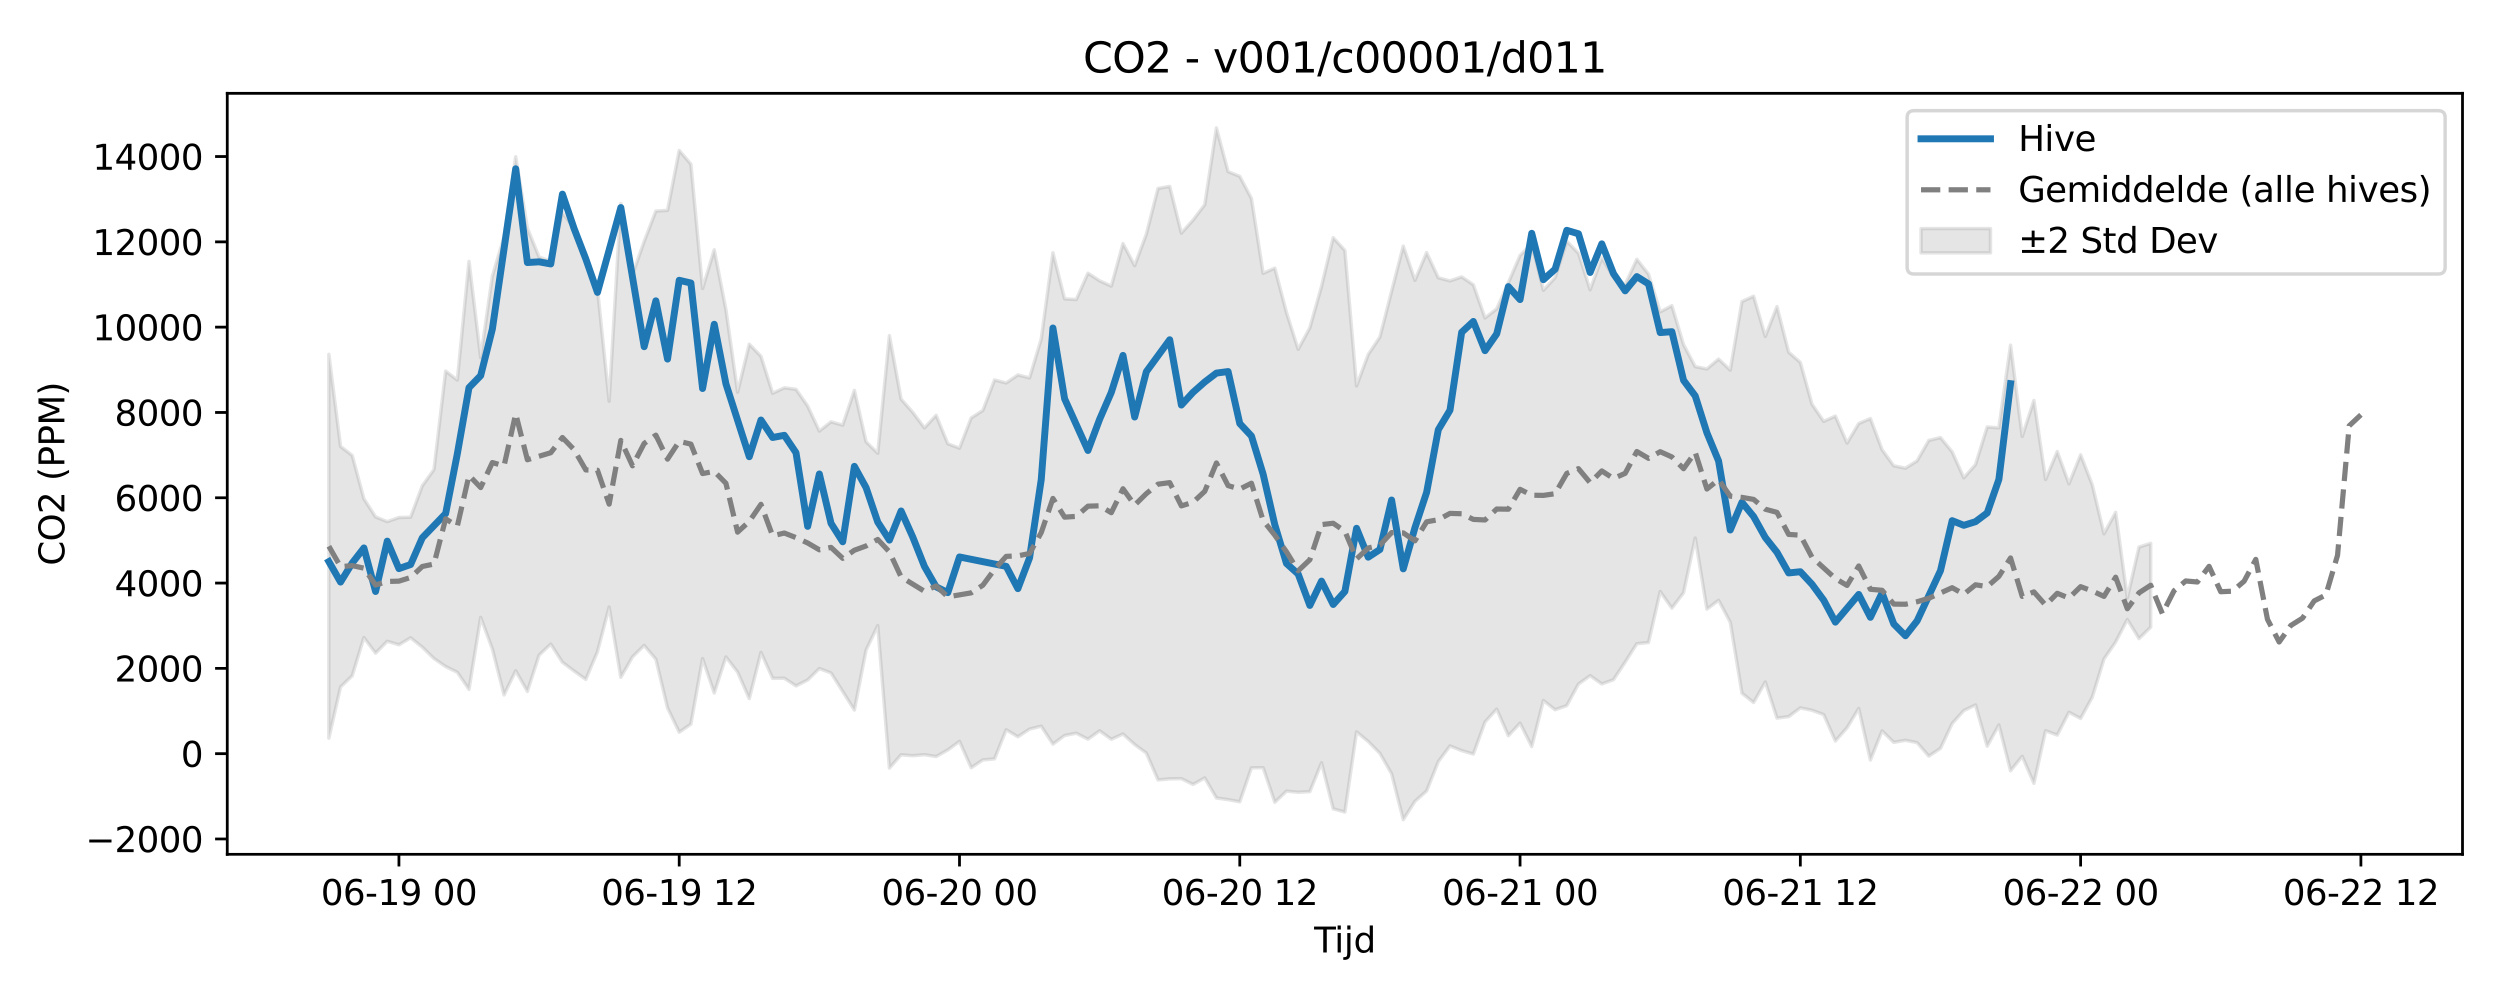 <?xml version="1.0" encoding="utf-8" standalone="no"?>
<!DOCTYPE svg PUBLIC "-//W3C//DTD SVG 1.1//EN"
  "http://www.w3.org/Graphics/SVG/1.1/DTD/svg11.dtd">
<svg xmlns:xlink="http://www.w3.org/1999/xlink" width="720pt" height="288pt" viewBox="0 0 720 288" xmlns="http://www.w3.org/2000/svg" version="1.1">
 <defs>
  <style type="text/css">*{stroke-linejoin: round; stroke-linecap: butt}</style>
 </defs>
 <g id="figure_1">
  <g id="patch_1">
   <path d="M 0 288 
L 720 288 
L 720 0 
L 0 0 
z
" style="fill: #ffffff"/>
  </g>
  <g id="axes_1">
   <g id="patch_2">
    <path d="M 65.45 246.04 
L 709.2 246.04 
L 709.2 26.88 
L 65.45 26.88 
z
" style="fill: #ffffff"/>
   </g>
   <g id="FillBetweenPolyCollection_1">
    <defs>
     <path id="m419a450f2b" d="M 94.711 -185.954 
L 94.711 -75.402 
L 98.075 -90.155 
L 101.438 -93.381 
L 104.801 -104.387 
L 108.165 -99.89 
L 111.528 -103.31 
L 114.892 -102.298 
L 118.255 -104.318 
L 121.618 -101.623 
L 124.982 -98.342 
L 128.345 -96.035 
L 131.708 -94.381 
L 135.072 -89.458 
L 138.435 -110.188 
L 141.799 -101.108 
L 145.162 -87.864 
L 148.525 -94.813 
L 151.889 -88.869 
L 155.252 -99.318 
L 158.615 -102.492 
L 161.979 -97.271 
L 165.342 -94.742 
L 168.706 -92.34 
L 172.069 -100.299 
L 175.432 -113.178 
L 178.796 -92.922 
L 182.159 -98.81 
L 185.522 -102.114 
L 188.886 -98.137 
L 192.249 -84.128 
L 195.613 -77.122 
L 198.976 -79.456 
L 202.339 -98.321 
L 205.703 -88.418 
L 209.066 -98.792 
L 212.429 -94.44 
L 215.793 -86.793 
L 219.156 -100.106 
L 222.52 -92.635 
L 225.883 -92.657 
L 229.246 -90.46 
L 232.61 -92.166 
L 235.973 -95.458 
L 239.336 -94.191 
L 242.7 -88.85 
L 246.063 -83.503 
L 249.427 -100.763 
L 252.79 -107.823 
L 256.153 -66.782 
L 259.517 -70.622 
L 262.88 -70.351 
L 266.243 -70.643 
L 269.607 -70.117 
L 272.97 -72.016 
L 276.334 -74.484 
L 279.697 -66.891 
L 283.06 -69.137 
L 286.424 -69.45 
L 289.787 -77.823 
L 293.15 -75.809 
L 296.514 -78.02 
L 299.877 -78.856 
L 303.241 -73.688 
L 306.604 -76.175 
L 309.967 -76.836 
L 313.331 -75.119 
L 316.694 -77.522 
L 320.057 -75.087 
L 323.421 -76.603 
L 326.784 -73.572 
L 330.148 -71.111 
L 333.511 -63.382 
L 336.874 -63.69 
L 340.238 -63.744 
L 343.601 -62.084 
L 346.964 -63.965 
L 350.328 -58.174 
L 353.691 -57.707 
L 357.055 -57.09 
L 360.418 -66.855 
L 363.781 -66.901 
L 367.145 -56.942 
L 370.508 -60.144 
L 373.871 -59.825 
L 377.235 -60.005 
L 380.598 -68.312 
L 383.962 -55.058 
L 387.325 -54.126 
L 390.688 -77.22 
L 394.052 -74.443 
L 397.415 -71.03 
L 400.779 -65.153 
L 404.142 -51.922 
L 407.505 -57.22 
L 410.869 -60.192 
L 414.232 -68.655 
L 417.595 -73.173 
L 420.959 -71.825 
L 424.322 -70.826 
L 427.686 -80.067 
L 431.049 -83.761 
L 434.412 -76.112 
L 437.776 -79.724 
L 441.139 -72.987 
L 444.502 -86.25 
L 447.866 -83.594 
L 451.229 -84.787 
L 454.593 -90.99 
L 457.956 -93.404 
L 461.319 -91.02 
L 464.683 -92.238 
L 468.046 -97.298 
L 471.409 -102.609 
L 474.773 -102.945 
L 478.136 -117.646 
L 481.5 -112.841 
L 484.863 -117.279 
L 488.226 -133.053 
L 491.59 -112.572 
L 494.953 -115.117 
L 498.316 -108.794 
L 501.68 -88.351 
L 505.043 -85.671 
L 508.407 -91.588 
L 511.77 -81.189 
L 515.133 -81.606 
L 518.497 -84.126 
L 521.86 -83.436 
L 525.223 -82.194 
L 528.587 -74.589 
L 531.95 -78.401 
L 535.314 -83.966 
L 538.677 -69.107 
L 542.04 -77.502 
L 545.404 -74.2 
L 548.767 -74.786 
L 552.13 -74.116 
L 555.494 -70.233 
L 558.857 -72.473 
L 562.221 -79.619 
L 565.584 -83.36 
L 568.947 -84.978 
L 572.311 -73.095 
L 575.674 -79.214 
L 579.037 -66.014 
L 582.401 -70.172 
L 585.764 -62.395 
L 589.128 -77.54 
L 592.491 -76.304 
L 595.854 -82.87 
L 599.218 -81.077 
L 602.581 -87.228 
L 605.944 -98.205 
L 609.308 -103.086 
L 612.671 -109.578 
L 616.035 -104.081 
L 619.398 -107.369 
L 619.398 -131.527 
L 619.398 -131.527 
L 616.035 -130.437 
L 612.671 -115.782 
L 609.308 -140.444 
L 605.944 -134.272 
L 602.581 -148.361 
L 599.218 -157.008 
L 595.854 -148.655 
L 592.491 -157.959 
L 589.128 -149.901 
L 585.764 -172.676 
L 582.401 -162.304 
L 579.037 -188.6 
L 575.674 -164.779 
L 572.311 -165.024 
L 568.947 -154.187 
L 565.584 -150.384 
L 562.221 -157.87 
L 558.857 -161.98 
L 555.494 -161.155 
L 552.13 -155.276 
L 548.767 -153.169 
L 545.404 -153.847 
L 542.04 -158.49 
L 538.677 -167.467 
L 535.314 -166.027 
L 531.95 -160.388 
L 528.587 -168.172 
L 525.223 -166.643 
L 521.86 -171.575 
L 518.497 -183.622 
L 515.133 -186.571 
L 511.77 -199.691 
L 508.407 -191.104 
L 505.043 -202.681 
L 501.68 -201.156 
L 498.316 -181.404 
L 494.953 -184.588 
L 491.59 -181.747 
L 488.226 -182.4 
L 484.863 -188.748 
L 481.5 -199.96 
L 478.136 -198.182 
L 474.773 -209.049 
L 471.409 -213.32 
L 468.046 -206.061 
L 464.683 -208.147 
L 461.319 -213.725 
L 457.956 -204.552 
L 454.593 -215.067 
L 451.229 -218.525 
L 447.866 -208.037 
L 444.502 -204.403 
L 441.139 -217.774 
L 437.776 -214.427 
L 434.412 -206.594 
L 431.049 -199.043 
L 427.686 -196.431 
L 424.322 -205.993 
L 420.959 -208.259 
L 417.595 -207.111 
L 414.232 -208 
L 410.869 -215.246 
L 407.505 -207.271 
L 404.142 -217.131 
L 400.779 -204.091 
L 397.415 -190.948 
L 394.052 -185.904 
L 390.688 -176.853 
L 387.325 -215.869 
L 383.962 -219.55 
L 380.598 -205.518 
L 377.235 -193.594 
L 373.871 -187.394 
L 370.508 -197.992 
L 367.145 -210.779 
L 363.781 -209.283 
L 360.418 -230.812 
L 357.055 -237.208 
L 353.691 -238.574 
L 350.328 -251.158 
L 346.964 -229.032 
L 343.601 -224.623 
L 340.238 -220.861 
L 336.874 -234.317 
L 333.511 -233.734 
L 330.148 -220.563 
L 326.784 -211.488 
L 323.421 -217.871 
L 320.057 -205.603 
L 316.694 -207.131 
L 313.331 -209.327 
L 309.967 -201.73 
L 306.604 -201.941 
L 303.241 -215.213 
L 299.877 -190.36 
L 296.514 -179.17 
L 293.15 -180.019 
L 289.787 -177.707 
L 286.424 -178.568 
L 283.06 -169.781 
L 279.697 -167.624 
L 276.334 -158.917 
L 272.97 -160.196 
L 269.607 -168.396 
L 266.243 -164.771 
L 262.88 -169.237 
L 259.517 -173.055 
L 256.153 -191.33 
L 252.79 -157.454 
L 249.427 -160.769 
L 246.063 -175.57 
L 242.7 -165.557 
L 239.336 -166.512 
L 235.973 -163.847 
L 232.61 -171.07 
L 229.246 -175.883 
L 225.883 -176.315 
L 222.52 -174.734 
L 219.156 -185.392 
L 215.793 -188.879 
L 212.429 -175.056 
L 209.066 -198.828 
L 205.703 -216.058 
L 202.339 -204.907 
L 198.976 -240.73 
L 195.613 -244.666 
L 192.249 -227.414 
L 188.886 -227.214 
L 185.522 -218.474 
L 182.159 -208.888 
L 178.796 -229.395 
L 175.432 -172.447 
L 172.069 -204.82 
L 168.706 -212.987 
L 165.342 -222.248 
L 161.979 -226.72 
L 158.615 -212.741 
L 155.252 -213.986 
L 151.889 -222.311 
L 148.525 -242.85 
L 145.162 -219.754 
L 141.799 -208.466 
L 138.435 -184.981 
L 135.072 -212.728 
L 131.708 -178.537 
L 128.345 -181.132 
L 124.982 -152.774 
L 121.618 -148.083 
L 118.255 -139.049 
L 114.892 -138.96 
L 111.528 -137.768 
L 108.165 -139.125 
L 104.801 -144.354 
L 101.438 -156.83 
L 98.075 -159.434 
L 94.711 -185.954 
z
" style="stroke: #808080; stroke-opacity: 0.2"/>
    </defs>
    <g clip-path="url(#p189e12d8a6)">
     <use xlink:href="#m419a450f2b" x="0" y="288" style="fill: #808080; fill-opacity: 0.2; stroke: #808080; stroke-opacity: 0.2"/>
    </g>
   </g>
   <g id="matplotlib.axis_1">
    <g id="xtick_1">
     <g id="line2d_1">
      <defs>
       <path id="m733e62270b" d="M 0 0 
L 0 3.5 
" style="stroke: #000000; stroke-width: 0.8"/>
      </defs>
      <g>
       <use xlink:href="#m733e62270b" x="114.892" y="246.04" style="stroke: #000000; stroke-width: 0.8"/>
      </g>
     </g>
     <g id="text_1">
      <!-- 06-19 00 -->
      <g transform="translate(92.411 260.638) scale(0.1 -0.1)">
       <defs>
        <path id="DejaVuSans-30" d="M 2034 4250 
Q 1547 4250 1301 3770 
Q 1056 3291 1056 2328 
Q 1056 1369 1301 889 
Q 1547 409 2034 409 
Q 2525 409 2770 889 
Q 3016 1369 3016 2328 
Q 3016 3291 2770 3770 
Q 2525 4250 2034 4250 
z
M 2034 4750 
Q 2819 4750 3233 4129 
Q 3647 3509 3647 2328 
Q 3647 1150 3233 529 
Q 2819 -91 2034 -91 
Q 1250 -91 836 529 
Q 422 1150 422 2328 
Q 422 3509 836 4129 
Q 1250 4750 2034 4750 
z
" transform="scale(0.016)"/>
        <path id="DejaVuSans-36" d="M 2113 2584 
Q 1688 2584 1439 2293 
Q 1191 2003 1191 1497 
Q 1191 994 1439 701 
Q 1688 409 2113 409 
Q 2538 409 2786 701 
Q 3034 994 3034 1497 
Q 3034 2003 2786 2293 
Q 2538 2584 2113 2584 
z
M 3366 4563 
L 3366 3988 
Q 3128 4100 2886 4159 
Q 2644 4219 2406 4219 
Q 1781 4219 1451 3797 
Q 1122 3375 1075 2522 
Q 1259 2794 1537 2939 
Q 1816 3084 2150 3084 
Q 2853 3084 3261 2657 
Q 3669 2231 3669 1497 
Q 3669 778 3244 343 
Q 2819 -91 2113 -91 
Q 1303 -91 875 529 
Q 447 1150 447 2328 
Q 447 3434 972 4092 
Q 1497 4750 2381 4750 
Q 2619 4750 2861 4703 
Q 3103 4656 3366 4563 
z
" transform="scale(0.016)"/>
        <path id="DejaVuSans-2d" d="M 313 2009 
L 1997 2009 
L 1997 1497 
L 313 1497 
L 313 2009 
z
" transform="scale(0.016)"/>
        <path id="DejaVuSans-31" d="M 794 531 
L 1825 531 
L 1825 4091 
L 703 3866 
L 703 4441 
L 1819 4666 
L 2450 4666 
L 2450 531 
L 3481 531 
L 3481 0 
L 794 0 
L 794 531 
z
" transform="scale(0.016)"/>
        <path id="DejaVuSans-39" d="M 703 97 
L 703 672 
Q 941 559 1184 500 
Q 1428 441 1663 441 
Q 2288 441 2617 861 
Q 2947 1281 2994 2138 
Q 2813 1869 2534 1725 
Q 2256 1581 1919 1581 
Q 1219 1581 811 2004 
Q 403 2428 403 3163 
Q 403 3881 828 4315 
Q 1253 4750 1959 4750 
Q 2769 4750 3195 4129 
Q 3622 3509 3622 2328 
Q 3622 1225 3098 567 
Q 2575 -91 1691 -91 
Q 1453 -91 1209 -44 
Q 966 3 703 97 
z
M 1959 2075 
Q 2384 2075 2632 2365 
Q 2881 2656 2881 3163 
Q 2881 3666 2632 3958 
Q 2384 4250 1959 4250 
Q 1534 4250 1286 3958 
Q 1038 3666 1038 3163 
Q 1038 2656 1286 2365 
Q 1534 2075 1959 2075 
z
" transform="scale(0.016)"/>
        <path id="DejaVuSans-20" transform="scale(0.016)"/>
       </defs>
       <use xlink:href="#DejaVuSans-30"/>
       <use xlink:href="#DejaVuSans-36" transform="translate(63.623 0)"/>
       <use xlink:href="#DejaVuSans-2d" transform="translate(127.246 0)"/>
       <use xlink:href="#DejaVuSans-31" transform="translate(163.33 0)"/>
       <use xlink:href="#DejaVuSans-39" transform="translate(226.953 0)"/>
       <use xlink:href="#DejaVuSans-20" transform="translate(290.576 0)"/>
       <use xlink:href="#DejaVuSans-30" transform="translate(322.363 0)"/>
       <use xlink:href="#DejaVuSans-30" transform="translate(385.986 0)"/>
      </g>
     </g>
    </g>
    <g id="xtick_2">
     <g id="line2d_2">
      <g>
       <use xlink:href="#m733e62270b" x="195.613" y="246.04" style="stroke: #000000; stroke-width: 0.8"/>
      </g>
     </g>
     <g id="text_2">
      <!-- 06-19 12 -->
      <g transform="translate(173.132 260.638) scale(0.1 -0.1)">
       <defs>
        <path id="DejaVuSans-32" d="M 1228 531 
L 3431 531 
L 3431 0 
L 469 0 
L 469 531 
Q 828 903 1448 1529 
Q 2069 2156 2228 2338 
Q 2531 2678 2651 2914 
Q 2772 3150 2772 3378 
Q 2772 3750 2511 3984 
Q 2250 4219 1831 4219 
Q 1534 4219 1204 4116 
Q 875 4013 500 3803 
L 500 4441 
Q 881 4594 1212 4672 
Q 1544 4750 1819 4750 
Q 2544 4750 2975 4387 
Q 3406 4025 3406 3419 
Q 3406 3131 3298 2873 
Q 3191 2616 2906 2266 
Q 2828 2175 2409 1742 
Q 1991 1309 1228 531 
z
" transform="scale(0.016)"/>
       </defs>
       <use xlink:href="#DejaVuSans-30"/>
       <use xlink:href="#DejaVuSans-36" transform="translate(63.623 0)"/>
       <use xlink:href="#DejaVuSans-2d" transform="translate(127.246 0)"/>
       <use xlink:href="#DejaVuSans-31" transform="translate(163.33 0)"/>
       <use xlink:href="#DejaVuSans-39" transform="translate(226.953 0)"/>
       <use xlink:href="#DejaVuSans-20" transform="translate(290.576 0)"/>
       <use xlink:href="#DejaVuSans-31" transform="translate(322.363 0)"/>
       <use xlink:href="#DejaVuSans-32" transform="translate(385.986 0)"/>
      </g>
     </g>
    </g>
    <g id="xtick_3">
     <g id="line2d_3">
      <g>
       <use xlink:href="#m733e62270b" x="276.334" y="246.04" style="stroke: #000000; stroke-width: 0.8"/>
      </g>
     </g>
     <g id="text_3">
      <!-- 06-20 00 -->
      <g transform="translate(253.853 260.638) scale(0.1 -0.1)">
       <use xlink:href="#DejaVuSans-30"/>
       <use xlink:href="#DejaVuSans-36" transform="translate(63.623 0)"/>
       <use xlink:href="#DejaVuSans-2d" transform="translate(127.246 0)"/>
       <use xlink:href="#DejaVuSans-32" transform="translate(163.33 0)"/>
       <use xlink:href="#DejaVuSans-30" transform="translate(226.953 0)"/>
       <use xlink:href="#DejaVuSans-20" transform="translate(290.576 0)"/>
       <use xlink:href="#DejaVuSans-30" transform="translate(322.363 0)"/>
       <use xlink:href="#DejaVuSans-30" transform="translate(385.986 0)"/>
      </g>
     </g>
    </g>
    <g id="xtick_4">
     <g id="line2d_4">
      <g>
       <use xlink:href="#m733e62270b" x="357.055" y="246.04" style="stroke: #000000; stroke-width: 0.8"/>
      </g>
     </g>
     <g id="text_4">
      <!-- 06-20 12 -->
      <g transform="translate(334.574 260.638) scale(0.1 -0.1)">
       <use xlink:href="#DejaVuSans-30"/>
       <use xlink:href="#DejaVuSans-36" transform="translate(63.623 0)"/>
       <use xlink:href="#DejaVuSans-2d" transform="translate(127.246 0)"/>
       <use xlink:href="#DejaVuSans-32" transform="translate(163.33 0)"/>
       <use xlink:href="#DejaVuSans-30" transform="translate(226.953 0)"/>
       <use xlink:href="#DejaVuSans-20" transform="translate(290.576 0)"/>
       <use xlink:href="#DejaVuSans-31" transform="translate(322.363 0)"/>
       <use xlink:href="#DejaVuSans-32" transform="translate(385.986 0)"/>
      </g>
     </g>
    </g>
    <g id="xtick_5">
     <g id="line2d_5">
      <g>
       <use xlink:href="#m733e62270b" x="437.776" y="246.04" style="stroke: #000000; stroke-width: 0.8"/>
      </g>
     </g>
     <g id="text_5">
      <!-- 06-21 00 -->
      <g transform="translate(415.295 260.638) scale(0.1 -0.1)">
       <use xlink:href="#DejaVuSans-30"/>
       <use xlink:href="#DejaVuSans-36" transform="translate(63.623 0)"/>
       <use xlink:href="#DejaVuSans-2d" transform="translate(127.246 0)"/>
       <use xlink:href="#DejaVuSans-32" transform="translate(163.33 0)"/>
       <use xlink:href="#DejaVuSans-31" transform="translate(226.953 0)"/>
       <use xlink:href="#DejaVuSans-20" transform="translate(290.576 0)"/>
       <use xlink:href="#DejaVuSans-30" transform="translate(322.363 0)"/>
       <use xlink:href="#DejaVuSans-30" transform="translate(385.986 0)"/>
      </g>
     </g>
    </g>
    <g id="xtick_6">
     <g id="line2d_6">
      <g>
       <use xlink:href="#m733e62270b" x="518.497" y="246.04" style="stroke: #000000; stroke-width: 0.8"/>
      </g>
     </g>
     <g id="text_6">
      <!-- 06-21 12 -->
      <g transform="translate(496.016 260.638) scale(0.1 -0.1)">
       <use xlink:href="#DejaVuSans-30"/>
       <use xlink:href="#DejaVuSans-36" transform="translate(63.623 0)"/>
       <use xlink:href="#DejaVuSans-2d" transform="translate(127.246 0)"/>
       <use xlink:href="#DejaVuSans-32" transform="translate(163.33 0)"/>
       <use xlink:href="#DejaVuSans-31" transform="translate(226.953 0)"/>
       <use xlink:href="#DejaVuSans-20" transform="translate(290.576 0)"/>
       <use xlink:href="#DejaVuSans-31" transform="translate(322.363 0)"/>
       <use xlink:href="#DejaVuSans-32" transform="translate(385.986 0)"/>
      </g>
     </g>
    </g>
    <g id="xtick_7">
     <g id="line2d_7">
      <g>
       <use xlink:href="#m733e62270b" x="599.218" y="246.04" style="stroke: #000000; stroke-width: 0.8"/>
      </g>
     </g>
     <g id="text_7">
      <!-- 06-22 00 -->
      <g transform="translate(576.737 260.638) scale(0.1 -0.1)">
       <use xlink:href="#DejaVuSans-30"/>
       <use xlink:href="#DejaVuSans-36" transform="translate(63.623 0)"/>
       <use xlink:href="#DejaVuSans-2d" transform="translate(127.246 0)"/>
       <use xlink:href="#DejaVuSans-32" transform="translate(163.33 0)"/>
       <use xlink:href="#DejaVuSans-32" transform="translate(226.953 0)"/>
       <use xlink:href="#DejaVuSans-20" transform="translate(290.576 0)"/>
       <use xlink:href="#DejaVuSans-30" transform="translate(322.363 0)"/>
       <use xlink:href="#DejaVuSans-30" transform="translate(385.986 0)"/>
      </g>
     </g>
    </g>
    <g id="xtick_8">
     <g id="line2d_8">
      <g>
       <use xlink:href="#m733e62270b" x="679.939" y="246.04" style="stroke: #000000; stroke-width: 0.8"/>
      </g>
     </g>
     <g id="text_8">
      <!-- 06-22 12 -->
      <g transform="translate(657.458 260.638) scale(0.1 -0.1)">
       <use xlink:href="#DejaVuSans-30"/>
       <use xlink:href="#DejaVuSans-36" transform="translate(63.623 0)"/>
       <use xlink:href="#DejaVuSans-2d" transform="translate(127.246 0)"/>
       <use xlink:href="#DejaVuSans-32" transform="translate(163.33 0)"/>
       <use xlink:href="#DejaVuSans-32" transform="translate(226.953 0)"/>
       <use xlink:href="#DejaVuSans-20" transform="translate(290.576 0)"/>
       <use xlink:href="#DejaVuSans-31" transform="translate(322.363 0)"/>
       <use xlink:href="#DejaVuSans-32" transform="translate(385.986 0)"/>
      </g>
     </g>
    </g>
    <g id="text_9">
     <!-- Tijd -->
     <g transform="translate(378.475 274.317) scale(0.1 -0.1)">
      <defs>
       <path id="DejaVuSans-54" d="M -19 4666 
L 3928 4666 
L 3928 4134 
L 2272 4134 
L 2272 0 
L 1638 0 
L 1638 4134 
L -19 4134 
L -19 4666 
z
" transform="scale(0.016)"/>
       <path id="DejaVuSans-69" d="M 603 3500 
L 1178 3500 
L 1178 0 
L 603 0 
L 603 3500 
z
M 603 4863 
L 1178 4863 
L 1178 4134 
L 603 4134 
L 603 4863 
z
" transform="scale(0.016)"/>
       <path id="DejaVuSans-6a" d="M 603 3500 
L 1178 3500 
L 1178 -63 
Q 1178 -731 923 -1031 
Q 669 -1331 103 -1331 
L -116 -1331 
L -116 -844 
L 38 -844 
Q 366 -844 484 -692 
Q 603 -541 603 -63 
L 603 3500 
z
M 603 4863 
L 1178 4863 
L 1178 4134 
L 603 4134 
L 603 4863 
z
" transform="scale(0.016)"/>
       <path id="DejaVuSans-64" d="M 2906 2969 
L 2906 4863 
L 3481 4863 
L 3481 0 
L 2906 0 
L 2906 525 
Q 2725 213 2448 61 
Q 2172 -91 1784 -91 
Q 1150 -91 751 415 
Q 353 922 353 1747 
Q 353 2572 751 3078 
Q 1150 3584 1784 3584 
Q 2172 3584 2448 3432 
Q 2725 3281 2906 2969 
z
M 947 1747 
Q 947 1113 1208 752 
Q 1469 391 1925 391 
Q 2381 391 2643 752 
Q 2906 1113 2906 1747 
Q 2906 2381 2643 2742 
Q 2381 3103 1925 3103 
Q 1469 3103 1208 2742 
Q 947 2381 947 1747 
z
" transform="scale(0.016)"/>
      </defs>
      <use xlink:href="#DejaVuSans-54"/>
      <use xlink:href="#DejaVuSans-69" transform="translate(57.959 0)"/>
      <use xlink:href="#DejaVuSans-6a" transform="translate(85.742 0)"/>
      <use xlink:href="#DejaVuSans-64" transform="translate(113.525 0)"/>
     </g>
    </g>
   </g>
   <g id="matplotlib.axis_2">
    <g id="ytick_1">
     <g id="line2d_9">
      <defs>
       <path id="m8e4117495a" d="M 0 0 
L -3.5 0 
" style="stroke: #000000; stroke-width: 0.8"/>
      </defs>
      <g>
       <use xlink:href="#m8e4117495a" x="65.45" y="241.622" style="stroke: #000000; stroke-width: 0.8"/>
      </g>
     </g>
     <g id="text_10">
      <!-- −2000 -->
      <g transform="translate(24.62 245.421) scale(0.1 -0.1)">
       <defs>
        <path id="DejaVuSans-2212" d="M 678 2272 
L 4684 2272 
L 4684 1741 
L 678 1741 
L 678 2272 
z
" transform="scale(0.016)"/>
       </defs>
       <use xlink:href="#DejaVuSans-2212"/>
       <use xlink:href="#DejaVuSans-32" transform="translate(83.789 0)"/>
       <use xlink:href="#DejaVuSans-30" transform="translate(147.412 0)"/>
       <use xlink:href="#DejaVuSans-30" transform="translate(211.035 0)"/>
       <use xlink:href="#DejaVuSans-30" transform="translate(274.658 0)"/>
      </g>
     </g>
    </g>
    <g id="ytick_2">
     <g id="line2d_10">
      <g>
       <use xlink:href="#m8e4117495a" x="65.45" y="217.055" style="stroke: #000000; stroke-width: 0.8"/>
      </g>
     </g>
     <g id="text_11">
      <!-- 0 -->
      <g transform="translate(52.087 220.854) scale(0.1 -0.1)">
       <use xlink:href="#DejaVuSans-30"/>
      </g>
     </g>
    </g>
    <g id="ytick_3">
     <g id="line2d_11">
      <g>
       <use xlink:href="#m8e4117495a" x="65.45" y="192.488" style="stroke: #000000; stroke-width: 0.8"/>
      </g>
     </g>
     <g id="text_12">
      <!-- 2000 -->
      <g transform="translate(33 196.288) scale(0.1 -0.1)">
       <use xlink:href="#DejaVuSans-32"/>
       <use xlink:href="#DejaVuSans-30" transform="translate(63.623 0)"/>
       <use xlink:href="#DejaVuSans-30" transform="translate(127.246 0)"/>
       <use xlink:href="#DejaVuSans-30" transform="translate(190.869 0)"/>
      </g>
     </g>
    </g>
    <g id="ytick_4">
     <g id="line2d_12">
      <g>
       <use xlink:href="#m8e4117495a" x="65.45" y="167.922" style="stroke: #000000; stroke-width: 0.8"/>
      </g>
     </g>
     <g id="text_13">
      <!-- 4000 -->
      <g transform="translate(33 171.721) scale(0.1 -0.1)">
       <defs>
        <path id="DejaVuSans-34" d="M 2419 4116 
L 825 1625 
L 2419 1625 
L 2419 4116 
z
M 2253 4666 
L 3047 4666 
L 3047 1625 
L 3713 1625 
L 3713 1100 
L 3047 1100 
L 3047 0 
L 2419 0 
L 2419 1100 
L 313 1100 
L 313 1709 
L 2253 4666 
z
" transform="scale(0.016)"/>
       </defs>
       <use xlink:href="#DejaVuSans-34"/>
       <use xlink:href="#DejaVuSans-30" transform="translate(63.623 0)"/>
       <use xlink:href="#DejaVuSans-30" transform="translate(127.246 0)"/>
       <use xlink:href="#DejaVuSans-30" transform="translate(190.869 0)"/>
      </g>
     </g>
    </g>
    <g id="ytick_5">
     <g id="line2d_13">
      <g>
       <use xlink:href="#m8e4117495a" x="65.45" y="143.355" style="stroke: #000000; stroke-width: 0.8"/>
      </g>
     </g>
     <g id="text_14">
      <!-- 6000 -->
      <g transform="translate(33 147.154) scale(0.1 -0.1)">
       <use xlink:href="#DejaVuSans-36"/>
       <use xlink:href="#DejaVuSans-30" transform="translate(63.623 0)"/>
       <use xlink:href="#DejaVuSans-30" transform="translate(127.246 0)"/>
       <use xlink:href="#DejaVuSans-30" transform="translate(190.869 0)"/>
      </g>
     </g>
    </g>
    <g id="ytick_6">
     <g id="line2d_14">
      <g>
       <use xlink:href="#m8e4117495a" x="65.45" y="118.788" style="stroke: #000000; stroke-width: 0.8"/>
      </g>
     </g>
     <g id="text_15">
      <!-- 8000 -->
      <g transform="translate(33 122.587) scale(0.1 -0.1)">
       <defs>
        <path id="DejaVuSans-38" d="M 2034 2216 
Q 1584 2216 1326 1975 
Q 1069 1734 1069 1313 
Q 1069 891 1326 650 
Q 1584 409 2034 409 
Q 2484 409 2743 651 
Q 3003 894 3003 1313 
Q 3003 1734 2745 1975 
Q 2488 2216 2034 2216 
z
M 1403 2484 
Q 997 2584 770 2862 
Q 544 3141 544 3541 
Q 544 4100 942 4425 
Q 1341 4750 2034 4750 
Q 2731 4750 3128 4425 
Q 3525 4100 3525 3541 
Q 3525 3141 3298 2862 
Q 3072 2584 2669 2484 
Q 3125 2378 3379 2068 
Q 3634 1759 3634 1313 
Q 3634 634 3220 271 
Q 2806 -91 2034 -91 
Q 1263 -91 848 271 
Q 434 634 434 1313 
Q 434 1759 690 2068 
Q 947 2378 1403 2484 
z
M 1172 3481 
Q 1172 3119 1398 2916 
Q 1625 2713 2034 2713 
Q 2441 2713 2670 2916 
Q 2900 3119 2900 3481 
Q 2900 3844 2670 4047 
Q 2441 4250 2034 4250 
Q 1625 4250 1398 4047 
Q 1172 3844 1172 3481 
z
" transform="scale(0.016)"/>
       </defs>
       <use xlink:href="#DejaVuSans-38"/>
       <use xlink:href="#DejaVuSans-30" transform="translate(63.623 0)"/>
       <use xlink:href="#DejaVuSans-30" transform="translate(127.246 0)"/>
       <use xlink:href="#DejaVuSans-30" transform="translate(190.869 0)"/>
      </g>
     </g>
    </g>
    <g id="ytick_7">
     <g id="line2d_15">
      <g>
       <use xlink:href="#m8e4117495a" x="65.45" y="94.221" style="stroke: #000000; stroke-width: 0.8"/>
      </g>
     </g>
     <g id="text_16">
      <!-- 10000 -->
      <g transform="translate(26.637 98.02) scale(0.1 -0.1)">
       <use xlink:href="#DejaVuSans-31"/>
       <use xlink:href="#DejaVuSans-30" transform="translate(63.623 0)"/>
       <use xlink:href="#DejaVuSans-30" transform="translate(127.246 0)"/>
       <use xlink:href="#DejaVuSans-30" transform="translate(190.869 0)"/>
       <use xlink:href="#DejaVuSans-30" transform="translate(254.492 0)"/>
      </g>
     </g>
    </g>
    <g id="ytick_8">
     <g id="line2d_16">
      <g>
       <use xlink:href="#m8e4117495a" x="65.45" y="69.654" style="stroke: #000000; stroke-width: 0.8"/>
      </g>
     </g>
     <g id="text_17">
      <!-- 12000 -->
      <g transform="translate(26.637 73.454) scale(0.1 -0.1)">
       <use xlink:href="#DejaVuSans-31"/>
       <use xlink:href="#DejaVuSans-32" transform="translate(63.623 0)"/>
       <use xlink:href="#DejaVuSans-30" transform="translate(127.246 0)"/>
       <use xlink:href="#DejaVuSans-30" transform="translate(190.869 0)"/>
       <use xlink:href="#DejaVuSans-30" transform="translate(254.492 0)"/>
      </g>
     </g>
    </g>
    <g id="ytick_9">
     <g id="line2d_17">
      <g>
       <use xlink:href="#m8e4117495a" x="65.45" y="45.088" style="stroke: #000000; stroke-width: 0.8"/>
      </g>
     </g>
     <g id="text_18">
      <!-- 14000 -->
      <g transform="translate(26.637 48.887) scale(0.1 -0.1)">
       <use xlink:href="#DejaVuSans-31"/>
       <use xlink:href="#DejaVuSans-34" transform="translate(63.623 0)"/>
       <use xlink:href="#DejaVuSans-30" transform="translate(127.246 0)"/>
       <use xlink:href="#DejaVuSans-30" transform="translate(190.869 0)"/>
       <use xlink:href="#DejaVuSans-30" transform="translate(254.492 0)"/>
      </g>
     </g>
    </g>
    <g id="text_19">
     <!-- CO2 (PPM) -->
     <g transform="translate(18.541 162.903) rotate(-90) scale(0.1 -0.1)">
      <defs>
       <path id="DejaVuSans-43" d="M 4122 4306 
L 4122 3641 
Q 3803 3938 3442 4084 
Q 3081 4231 2675 4231 
Q 1875 4231 1450 3742 
Q 1025 3253 1025 2328 
Q 1025 1406 1450 917 
Q 1875 428 2675 428 
Q 3081 428 3442 575 
Q 3803 722 4122 1019 
L 4122 359 
Q 3791 134 3420 21 
Q 3050 -91 2638 -91 
Q 1578 -91 968 557 
Q 359 1206 359 2328 
Q 359 3453 968 4101 
Q 1578 4750 2638 4750 
Q 3056 4750 3426 4639 
Q 3797 4528 4122 4306 
z
" transform="scale(0.016)"/>
       <path id="DejaVuSans-4f" d="M 2522 4238 
Q 1834 4238 1429 3725 
Q 1025 3213 1025 2328 
Q 1025 1447 1429 934 
Q 1834 422 2522 422 
Q 3209 422 3611 934 
Q 4013 1447 4013 2328 
Q 4013 3213 3611 3725 
Q 3209 4238 2522 4238 
z
M 2522 4750 
Q 3503 4750 4090 4092 
Q 4678 3434 4678 2328 
Q 4678 1225 4090 567 
Q 3503 -91 2522 -91 
Q 1538 -91 948 565 
Q 359 1222 359 2328 
Q 359 3434 948 4092 
Q 1538 4750 2522 4750 
z
" transform="scale(0.016)"/>
       <path id="DejaVuSans-28" d="M 1984 4856 
Q 1566 4138 1362 3434 
Q 1159 2731 1159 2009 
Q 1159 1288 1364 580 
Q 1569 -128 1984 -844 
L 1484 -844 
Q 1016 -109 783 600 
Q 550 1309 550 2009 
Q 550 2706 781 3412 
Q 1013 4119 1484 4856 
L 1984 4856 
z
" transform="scale(0.016)"/>
       <path id="DejaVuSans-50" d="M 1259 4147 
L 1259 2394 
L 2053 2394 
Q 2494 2394 2734 2622 
Q 2975 2850 2975 3272 
Q 2975 3691 2734 3919 
Q 2494 4147 2053 4147 
L 1259 4147 
z
M 628 4666 
L 2053 4666 
Q 2838 4666 3239 4311 
Q 3641 3956 3641 3272 
Q 3641 2581 3239 2228 
Q 2838 1875 2053 1875 
L 1259 1875 
L 1259 0 
L 628 0 
L 628 4666 
z
" transform="scale(0.016)"/>
       <path id="DejaVuSans-4d" d="M 628 4666 
L 1569 4666 
L 2759 1491 
L 3956 4666 
L 4897 4666 
L 4897 0 
L 4281 0 
L 4281 4097 
L 3078 897 
L 2444 897 
L 1241 4097 
L 1241 0 
L 628 0 
L 628 4666 
z
" transform="scale(0.016)"/>
       <path id="DejaVuSans-29" d="M 513 4856 
L 1013 4856 
Q 1481 4119 1714 3412 
Q 1947 2706 1947 2009 
Q 1947 1309 1714 600 
Q 1481 -109 1013 -844 
L 513 -844 
Q 928 -128 1133 580 
Q 1338 1288 1338 2009 
Q 1338 2731 1133 3434 
Q 928 4138 513 4856 
z
" transform="scale(0.016)"/>
      </defs>
      <use xlink:href="#DejaVuSans-43"/>
      <use xlink:href="#DejaVuSans-4f" transform="translate(69.824 0)"/>
      <use xlink:href="#DejaVuSans-32" transform="translate(148.535 0)"/>
      <use xlink:href="#DejaVuSans-20" transform="translate(212.158 0)"/>
      <use xlink:href="#DejaVuSans-28" transform="translate(243.945 0)"/>
      <use xlink:href="#DejaVuSans-50" transform="translate(282.959 0)"/>
      <use xlink:href="#DejaVuSans-50" transform="translate(343.262 0)"/>
      <use xlink:href="#DejaVuSans-4d" transform="translate(403.564 0)"/>
      <use xlink:href="#DejaVuSans-29" transform="translate(489.844 0)"/>
     </g>
    </g>
   </g>
   <g id="line2d_18">
    <path d="M 94.711 161.743 
L 98.075 167.635 
L 101.438 162.152 
L 104.801 157.812 
L 108.165 170.346 
L 111.528 155.851 
L 114.892 163.762 
L 118.255 162.582 
L 121.618 154.889 
L 128.345 147.906 
L 131.708 130.711 
L 135.072 111.639 
L 138.435 108.181 
L 141.799 94.774 
L 148.525 48.613 
L 151.889 75.612 
L 155.252 75.409 
L 158.615 76.017 
L 161.979 55.915 
L 165.342 65.83 
L 168.706 74.556 
L 172.069 84.204 
L 178.796 59.779 
L 185.522 99.847 
L 188.886 86.642 
L 192.249 103.409 
L 195.613 80.722 
L 198.976 81.508 
L 202.339 111.891 
L 205.703 93.392 
L 209.066 110.546 
L 215.793 131.534 
L 219.156 120.968 
L 222.52 125.998 
L 225.883 125.372 
L 229.246 130.377 
L 232.61 151.591 
L 235.973 136.507 
L 239.336 150.725 
L 242.7 156.031 
L 246.063 134.314 
L 249.427 140.431 
L 252.79 150.356 
L 256.153 155.552 
L 259.517 147.163 
L 262.88 154.684 
L 266.243 163.135 
L 269.607 169.003 
L 272.97 170.669 
L 276.334 160.404 
L 289.787 163.107 
L 293.15 169.525 
L 296.514 160.662 
L 299.877 138.116 
L 303.241 94.467 
L 306.604 114.845 
L 313.331 129.733 
L 316.694 120.741 
L 320.057 112.998 
L 323.421 102.359 
L 326.784 120.097 
L 330.148 107.043 
L 336.874 97.851 
L 340.238 116.651 
L 343.601 112.981 
L 346.964 110.012 
L 350.328 107.448 
L 353.691 107.005 
L 357.055 121.982 
L 360.418 125.574 
L 363.781 136.566 
L 367.145 151.133 
L 370.508 162.284 
L 373.871 165.313 
L 377.235 174.364 
L 380.598 167.365 
L 383.962 174.088 
L 387.325 170.333 
L 390.688 152.15 
L 394.052 160.466 
L 397.415 158.259 
L 400.779 144.01 
L 404.142 163.825 
L 407.505 151.974 
L 410.869 141.787 
L 414.232 123.759 
L 417.595 118.137 
L 420.959 95.699 
L 424.322 92.583 
L 427.686 100.989 
L 431.049 96.162 
L 434.412 82.546 
L 437.776 86.274 
L 441.139 67.195 
L 444.502 80.544 
L 447.866 77.528 
L 451.229 66.33 
L 454.593 67.327 
L 457.956 78.47 
L 461.319 70.232 
L 464.683 78.806 
L 468.046 83.76 
L 471.409 79.657 
L 474.773 81.762 
L 478.136 95.787 
L 481.5 95.523 
L 484.863 109.53 
L 488.226 114.026 
L 491.59 124.647 
L 494.953 132.773 
L 498.316 152.635 
L 501.68 144.669 
L 505.043 148.766 
L 508.407 154.803 
L 511.77 159.053 
L 515.133 165.006 
L 518.497 164.658 
L 521.86 168.272 
L 525.223 172.855 
L 528.587 179.173 
L 535.314 171.201 
L 538.677 177.785 
L 542.04 170.788 
L 545.404 179.701 
L 548.767 183.096 
L 552.13 178.809 
L 558.857 164.355 
L 562.221 149.951 
L 565.584 151.29 
L 568.947 150.246 
L 572.311 147.728 
L 575.674 138.077 
L 579.037 110.497 
L 579.037 110.497 
" clip-path="url(#p189e12d8a6)" style="fill: none; stroke: #1f77b4; stroke-width: 2; stroke-linecap: square"/>
   </g>
   <g id="line2d_19">
    <path d="M 94.711 157.322 
L 98.075 163.205 
L 101.438 162.895 
L 104.801 163.629 
L 108.165 168.492 
L 111.528 167.461 
L 114.892 167.371 
L 118.255 166.317 
L 121.618 163.147 
L 124.982 162.442 
L 128.345 149.416 
L 131.708 151.541 
L 135.072 136.907 
L 138.435 140.416 
L 141.799 133.213 
L 145.162 134.191 
L 148.525 119.169 
L 151.889 132.41 
L 158.615 130.384 
L 161.979 126.005 
L 165.342 129.505 
L 168.706 135.337 
L 172.069 135.441 
L 175.432 145.187 
L 178.796 126.842 
L 182.159 134.151 
L 185.522 127.706 
L 188.886 125.325 
L 192.249 132.229 
L 195.613 127.106 
L 198.976 127.907 
L 202.339 136.386 
L 205.703 135.762 
L 209.066 139.19 
L 212.429 153.252 
L 215.793 150.164 
L 219.156 145.251 
L 222.52 154.315 
L 225.883 153.514 
L 229.246 154.829 
L 232.61 156.382 
L 235.973 158.348 
L 239.336 157.649 
L 242.7 160.797 
L 246.063 158.463 
L 249.427 157.234 
L 252.79 155.361 
L 256.153 158.944 
L 259.517 166.162 
L 266.243 170.293 
L 269.607 168.743 
L 272.97 171.894 
L 279.697 170.743 
L 283.06 168.541 
L 286.424 163.991 
L 289.787 160.235 
L 293.15 160.086 
L 296.514 159.405 
L 299.877 153.392 
L 303.241 143.55 
L 306.604 148.942 
L 309.967 148.717 
L 313.331 145.777 
L 316.694 145.673 
L 320.057 147.655 
L 323.421 140.763 
L 326.784 145.47 
L 330.148 142.163 
L 333.511 139.442 
L 336.874 138.997 
L 340.238 145.697 
L 343.601 144.646 
L 346.964 141.501 
L 350.328 133.334 
L 353.691 139.86 
L 357.055 140.851 
L 360.418 139.167 
L 363.781 149.908 
L 367.145 154.139 
L 370.508 158.932 
L 373.871 164.39 
L 377.235 161.201 
L 380.598 151.085 
L 383.962 150.696 
L 387.325 153.002 
L 390.688 160.964 
L 394.052 157.827 
L 397.415 157.011 
L 400.779 153.378 
L 404.142 153.474 
L 407.505 155.754 
L 410.869 150.281 
L 414.232 149.673 
L 417.595 147.858 
L 420.959 147.958 
L 424.322 149.59 
L 427.686 149.751 
L 431.049 146.598 
L 434.412 146.647 
L 437.776 140.924 
L 441.139 142.619 
L 444.502 142.673 
L 447.866 142.184 
L 451.229 136.344 
L 454.593 134.972 
L 457.956 139.022 
L 461.319 135.628 
L 464.683 137.808 
L 468.046 136.321 
L 471.409 130.036 
L 474.773 132.003 
L 478.136 130.086 
L 481.5 131.6 
L 484.863 134.986 
L 488.226 130.274 
L 491.59 140.841 
L 494.953 138.148 
L 498.316 142.901 
L 501.68 143.247 
L 505.043 143.824 
L 508.407 146.654 
L 511.77 147.56 
L 515.133 153.912 
L 518.497 154.126 
L 521.86 160.495 
L 528.587 166.62 
L 531.95 168.605 
L 535.314 163.003 
L 538.677 169.713 
L 542.04 170.004 
L 545.404 173.976 
L 548.767 174.023 
L 552.13 173.304 
L 555.494 172.306 
L 562.221 169.256 
L 565.584 171.128 
L 568.947 168.418 
L 572.311 168.94 
L 575.674 166.003 
L 579.037 160.693 
L 582.401 171.762 
L 585.764 170.464 
L 589.128 174.279 
L 592.491 170.869 
L 595.854 172.237 
L 599.218 168.957 
L 602.581 170.205 
L 605.944 171.761 
L 609.308 166.235 
L 612.671 175.32 
L 616.035 170.741 
L 619.398 168.552 
L 622.761 176.735 
L 626.125 170.137 
L 629.488 167.316 
L 632.851 167.615 
L 636.215 163.111 
L 639.578 170.421 
L 642.942 170.26 
L 646.305 167.389 
L 649.668 161.104 
L 653.032 178.362 
L 656.395 184.897 
L 659.758 180.131 
L 663.122 178.031 
L 666.485 173.064 
L 669.849 171.336 
L 673.212 159.919 
L 676.575 122.62 
L 679.939 119.464 
L 679.939 119.464 
" clip-path="url(#p189e12d8a6)" style="fill: none; stroke-dasharray: 5.55,2.4; stroke-dashoffset: 0; stroke: #808080; stroke-width: 1.5"/>
   </g>
   <g id="patch_3">
    <path d="M 65.45 246.04 
L 65.45 26.88 
" style="fill: none; stroke: #000000; stroke-width: 0.8; stroke-linejoin: miter; stroke-linecap: square"/>
   </g>
   <g id="patch_4">
    <path d="M 709.2 246.04 
L 709.2 26.88 
" style="fill: none; stroke: #000000; stroke-width: 0.8; stroke-linejoin: miter; stroke-linecap: square"/>
   </g>
   <g id="patch_5">
    <path d="M 65.45 246.04 
L 709.2 246.04 
" style="fill: none; stroke: #000000; stroke-width: 0.8; stroke-linejoin: miter; stroke-linecap: square"/>
   </g>
   <g id="patch_6">
    <path d="M 65.45 26.88 
L 709.2 26.88 
" style="fill: none; stroke: #000000; stroke-width: 0.8; stroke-linejoin: miter; stroke-linecap: square"/>
   </g>
   <g id="text_20">
    <!-- CO2 - v001/c00001/d011 -->
    <g transform="translate(311.922 20.88) scale(0.12 -0.12)">
     <defs>
      <path id="DejaVuSans-76" d="M 191 3500 
L 800 3500 
L 1894 563 
L 2988 3500 
L 3597 3500 
L 2284 0 
L 1503 0 
L 191 3500 
z
" transform="scale(0.016)"/>
      <path id="DejaVuSans-2f" d="M 1625 4666 
L 2156 4666 
L 531 -594 
L 0 -594 
L 1625 4666 
z
" transform="scale(0.016)"/>
      <path id="DejaVuSans-63" d="M 3122 3366 
L 3122 2828 
Q 2878 2963 2633 3030 
Q 2388 3097 2138 3097 
Q 1578 3097 1268 2742 
Q 959 2388 959 1747 
Q 959 1106 1268 751 
Q 1578 397 2138 397 
Q 2388 397 2633 464 
Q 2878 531 3122 666 
L 3122 134 
Q 2881 22 2623 -34 
Q 2366 -91 2075 -91 
Q 1284 -91 818 406 
Q 353 903 353 1747 
Q 353 2603 823 3093 
Q 1294 3584 2113 3584 
Q 2378 3584 2631 3529 
Q 2884 3475 3122 3366 
z
" transform="scale(0.016)"/>
     </defs>
     <use xlink:href="#DejaVuSans-43"/>
     <use xlink:href="#DejaVuSans-4f" transform="translate(69.824 0)"/>
     <use xlink:href="#DejaVuSans-32" transform="translate(148.535 0)"/>
     <use xlink:href="#DejaVuSans-20" transform="translate(212.158 0)"/>
     <use xlink:href="#DejaVuSans-2d" transform="translate(243.945 0)"/>
     <use xlink:href="#DejaVuSans-20" transform="translate(280.029 0)"/>
     <use xlink:href="#DejaVuSans-76" transform="translate(311.816 0)"/>
     <use xlink:href="#DejaVuSans-30" transform="translate(370.996 0)"/>
     <use xlink:href="#DejaVuSans-30" transform="translate(434.619 0)"/>
     <use xlink:href="#DejaVuSans-31" transform="translate(498.242 0)"/>
     <use xlink:href="#DejaVuSans-2f" transform="translate(561.865 0)"/>
     <use xlink:href="#DejaVuSans-63" transform="translate(595.557 0)"/>
     <use xlink:href="#DejaVuSans-30" transform="translate(650.537 0)"/>
     <use xlink:href="#DejaVuSans-30" transform="translate(714.16 0)"/>
     <use xlink:href="#DejaVuSans-30" transform="translate(777.783 0)"/>
     <use xlink:href="#DejaVuSans-30" transform="translate(841.406 0)"/>
     <use xlink:href="#DejaVuSans-31" transform="translate(905.029 0)"/>
     <use xlink:href="#DejaVuSans-2f" transform="translate(968.652 0)"/>
     <use xlink:href="#DejaVuSans-64" transform="translate(1002.344 0)"/>
     <use xlink:href="#DejaVuSans-30" transform="translate(1065.82 0)"/>
     <use xlink:href="#DejaVuSans-31" transform="translate(1129.443 0)"/>
     <use xlink:href="#DejaVuSans-31" transform="translate(1193.066 0)"/>
    </g>
   </g>
   <g id="legend_1">
    <g id="patch_7">
     <path d="M 551.256 78.914 
L 702.2 78.914 
Q 704.2 78.914 704.2 76.914 
L 704.2 33.88 
Q 704.2 31.88 702.2 31.88 
L 551.256 31.88 
Q 549.256 31.88 549.256 33.88 
L 549.256 76.914 
Q 549.256 78.914 551.256 78.914 
z
" style="fill: #ffffff; opacity: 0.8; stroke: #cccccc; stroke-linejoin: miter"/>
    </g>
    <g id="line2d_20">
     <path d="M 553.256 39.978 
L 563.256 39.978 
L 573.256 39.978 
" style="fill: none; stroke: #1f77b4; stroke-width: 2; stroke-linecap: square"/>
    </g>
    <g id="text_21">
     <!-- Hive -->
     <g transform="translate(581.256 43.478) scale(0.1 -0.1)">
      <defs>
       <path id="DejaVuSans-48" d="M 628 4666 
L 1259 4666 
L 1259 2753 
L 3553 2753 
L 3553 4666 
L 4184 4666 
L 4184 0 
L 3553 0 
L 3553 2222 
L 1259 2222 
L 1259 0 
L 628 0 
L 628 4666 
z
" transform="scale(0.016)"/>
       <path id="DejaVuSans-65" d="M 3597 1894 
L 3597 1613 
L 953 1613 
Q 991 1019 1311 708 
Q 1631 397 2203 397 
Q 2534 397 2845 478 
Q 3156 559 3463 722 
L 3463 178 
Q 3153 47 2828 -22 
Q 2503 -91 2169 -91 
Q 1331 -91 842 396 
Q 353 884 353 1716 
Q 353 2575 817 3079 
Q 1281 3584 2069 3584 
Q 2775 3584 3186 3129 
Q 3597 2675 3597 1894 
z
M 3022 2063 
Q 3016 2534 2758 2815 
Q 2500 3097 2075 3097 
Q 1594 3097 1305 2825 
Q 1016 2553 972 2059 
L 3022 2063 
z
" transform="scale(0.016)"/>
      </defs>
      <use xlink:href="#DejaVuSans-48"/>
      <use xlink:href="#DejaVuSans-69" transform="translate(75.195 0)"/>
      <use xlink:href="#DejaVuSans-76" transform="translate(102.979 0)"/>
      <use xlink:href="#DejaVuSans-65" transform="translate(162.158 0)"/>
     </g>
    </g>
    <g id="line2d_21">
     <path d="M 553.256 54.657 
L 563.256 54.657 
L 573.256 54.657 
" style="fill: none; stroke-dasharray: 5.55,2.4; stroke-dashoffset: 0; stroke: #808080; stroke-width: 1.5"/>
    </g>
    <g id="text_22">
     <!-- Gemiddelde (alle hives) -->
     <g transform="translate(581.256 58.157) scale(0.1 -0.1)">
      <defs>
       <path id="DejaVuSans-47" d="M 3809 666 
L 3809 1919 
L 2778 1919 
L 2778 2438 
L 4434 2438 
L 4434 434 
Q 4069 175 3628 42 
Q 3188 -91 2688 -91 
Q 1594 -91 976 548 
Q 359 1188 359 2328 
Q 359 3472 976 4111 
Q 1594 4750 2688 4750 
Q 3144 4750 3555 4637 
Q 3966 4525 4313 4306 
L 4313 3634 
Q 3963 3931 3569 4081 
Q 3175 4231 2741 4231 
Q 1884 4231 1454 3753 
Q 1025 3275 1025 2328 
Q 1025 1384 1454 906 
Q 1884 428 2741 428 
Q 3075 428 3337 486 
Q 3600 544 3809 666 
z
" transform="scale(0.016)"/>
       <path id="DejaVuSans-6d" d="M 3328 2828 
Q 3544 3216 3844 3400 
Q 4144 3584 4550 3584 
Q 5097 3584 5394 3201 
Q 5691 2819 5691 2113 
L 5691 0 
L 5113 0 
L 5113 2094 
Q 5113 2597 4934 2840 
Q 4756 3084 4391 3084 
Q 3944 3084 3684 2787 
Q 3425 2491 3425 1978 
L 3425 0 
L 2847 0 
L 2847 2094 
Q 2847 2600 2669 2842 
Q 2491 3084 2119 3084 
Q 1678 3084 1418 2786 
Q 1159 2488 1159 1978 
L 1159 0 
L 581 0 
L 581 3500 
L 1159 3500 
L 1159 2956 
Q 1356 3278 1631 3431 
Q 1906 3584 2284 3584 
Q 2666 3584 2933 3390 
Q 3200 3197 3328 2828 
z
" transform="scale(0.016)"/>
       <path id="DejaVuSans-6c" d="M 603 4863 
L 1178 4863 
L 1178 0 
L 603 0 
L 603 4863 
z
" transform="scale(0.016)"/>
       <path id="DejaVuSans-61" d="M 2194 1759 
Q 1497 1759 1228 1600 
Q 959 1441 959 1056 
Q 959 750 1161 570 
Q 1363 391 1709 391 
Q 2188 391 2477 730 
Q 2766 1069 2766 1631 
L 2766 1759 
L 2194 1759 
z
M 3341 1997 
L 3341 0 
L 2766 0 
L 2766 531 
Q 2569 213 2275 61 
Q 1981 -91 1556 -91 
Q 1019 -91 701 211 
Q 384 513 384 1019 
Q 384 1609 779 1909 
Q 1175 2209 1959 2209 
L 2766 2209 
L 2766 2266 
Q 2766 2663 2505 2880 
Q 2244 3097 1772 3097 
Q 1472 3097 1187 3025 
Q 903 2953 641 2809 
L 641 3341 
Q 956 3463 1253 3523 
Q 1550 3584 1831 3584 
Q 2591 3584 2966 3190 
Q 3341 2797 3341 1997 
z
" transform="scale(0.016)"/>
       <path id="DejaVuSans-68" d="M 3513 2113 
L 3513 0 
L 2938 0 
L 2938 2094 
Q 2938 2591 2744 2837 
Q 2550 3084 2163 3084 
Q 1697 3084 1428 2787 
Q 1159 2491 1159 1978 
L 1159 0 
L 581 0 
L 581 4863 
L 1159 4863 
L 1159 2956 
Q 1366 3272 1645 3428 
Q 1925 3584 2291 3584 
Q 2894 3584 3203 3211 
Q 3513 2838 3513 2113 
z
" transform="scale(0.016)"/>
       <path id="DejaVuSans-73" d="M 2834 3397 
L 2834 2853 
Q 2591 2978 2328 3040 
Q 2066 3103 1784 3103 
Q 1356 3103 1142 2972 
Q 928 2841 928 2578 
Q 928 2378 1081 2264 
Q 1234 2150 1697 2047 
L 1894 2003 
Q 2506 1872 2764 1633 
Q 3022 1394 3022 966 
Q 3022 478 2636 193 
Q 2250 -91 1575 -91 
Q 1294 -91 989 -36 
Q 684 19 347 128 
L 347 722 
Q 666 556 975 473 
Q 1284 391 1588 391 
Q 1994 391 2212 530 
Q 2431 669 2431 922 
Q 2431 1156 2273 1281 
Q 2116 1406 1581 1522 
L 1381 1569 
Q 847 1681 609 1914 
Q 372 2147 372 2553 
Q 372 3047 722 3315 
Q 1072 3584 1716 3584 
Q 2034 3584 2315 3537 
Q 2597 3491 2834 3397 
z
" transform="scale(0.016)"/>
      </defs>
      <use xlink:href="#DejaVuSans-47"/>
      <use xlink:href="#DejaVuSans-65" transform="translate(77.49 0)"/>
      <use xlink:href="#DejaVuSans-6d" transform="translate(139.014 0)"/>
      <use xlink:href="#DejaVuSans-69" transform="translate(236.426 0)"/>
      <use xlink:href="#DejaVuSans-64" transform="translate(264.209 0)"/>
      <use xlink:href="#DejaVuSans-64" transform="translate(327.686 0)"/>
      <use xlink:href="#DejaVuSans-65" transform="translate(391.162 0)"/>
      <use xlink:href="#DejaVuSans-6c" transform="translate(452.686 0)"/>
      <use xlink:href="#DejaVuSans-64" transform="translate(480.469 0)"/>
      <use xlink:href="#DejaVuSans-65" transform="translate(543.945 0)"/>
      <use xlink:href="#DejaVuSans-20" transform="translate(605.469 0)"/>
      <use xlink:href="#DejaVuSans-28" transform="translate(637.256 0)"/>
      <use xlink:href="#DejaVuSans-61" transform="translate(676.27 0)"/>
      <use xlink:href="#DejaVuSans-6c" transform="translate(737.549 0)"/>
      <use xlink:href="#DejaVuSans-6c" transform="translate(765.332 0)"/>
      <use xlink:href="#DejaVuSans-65" transform="translate(793.115 0)"/>
      <use xlink:href="#DejaVuSans-20" transform="translate(854.639 0)"/>
      <use xlink:href="#DejaVuSans-68" transform="translate(886.426 0)"/>
      <use xlink:href="#DejaVuSans-69" transform="translate(949.805 0)"/>
      <use xlink:href="#DejaVuSans-76" transform="translate(977.588 0)"/>
      <use xlink:href="#DejaVuSans-65" transform="translate(1036.768 0)"/>
      <use xlink:href="#DejaVuSans-73" transform="translate(1098.291 0)"/>
      <use xlink:href="#DejaVuSans-29" transform="translate(1150.391 0)"/>
     </g>
    </g>
    <g id="patch_8">
     <path d="M 553.256 72.835 
L 573.256 72.835 
L 573.256 65.835 
L 553.256 65.835 
z
" style="fill: #808080; fill-opacity: 0.2; stroke: #808080; stroke-opacity: 0.2; stroke-linejoin: miter"/>
    </g>
    <g id="text_23">
     <!-- ±2 Std Dev -->
     <g transform="translate(581.256 72.835) scale(0.1 -0.1)">
      <defs>
       <path id="DejaVuSans-b1" d="M 2944 4013 
L 2944 2803 
L 4684 2803 
L 4684 2272 
L 2944 2272 
L 2944 1063 
L 2419 1063 
L 2419 2272 
L 678 2272 
L 678 2803 
L 2419 2803 
L 2419 4013 
L 2944 4013 
z
M 678 531 
L 4684 531 
L 4684 0 
L 678 0 
L 678 531 
z
" transform="scale(0.016)"/>
       <path id="DejaVuSans-53" d="M 3425 4513 
L 3425 3897 
Q 3066 4069 2747 4153 
Q 2428 4238 2131 4238 
Q 1616 4238 1336 4038 
Q 1056 3838 1056 3469 
Q 1056 3159 1242 3001 
Q 1428 2844 1947 2747 
L 2328 2669 
Q 3034 2534 3370 2195 
Q 3706 1856 3706 1288 
Q 3706 609 3251 259 
Q 2797 -91 1919 -91 
Q 1588 -91 1214 -16 
Q 841 59 441 206 
L 441 856 
Q 825 641 1194 531 
Q 1563 422 1919 422 
Q 2459 422 2753 634 
Q 3047 847 3047 1241 
Q 3047 1584 2836 1778 
Q 2625 1972 2144 2069 
L 1759 2144 
Q 1053 2284 737 2584 
Q 422 2884 422 3419 
Q 422 4038 858 4394 
Q 1294 4750 2059 4750 
Q 2388 4750 2728 4690 
Q 3069 4631 3425 4513 
z
" transform="scale(0.016)"/>
       <path id="DejaVuSans-74" d="M 1172 4494 
L 1172 3500 
L 2356 3500 
L 2356 3053 
L 1172 3053 
L 1172 1153 
Q 1172 725 1289 603 
Q 1406 481 1766 481 
L 2356 481 
L 2356 0 
L 1766 0 
Q 1100 0 847 248 
Q 594 497 594 1153 
L 594 3053 
L 172 3053 
L 172 3500 
L 594 3500 
L 594 4494 
L 1172 4494 
z
" transform="scale(0.016)"/>
       <path id="DejaVuSans-44" d="M 1259 4147 
L 1259 519 
L 2022 519 
Q 2988 519 3436 956 
Q 3884 1394 3884 2338 
Q 3884 3275 3436 3711 
Q 2988 4147 2022 4147 
L 1259 4147 
z
M 628 4666 
L 1925 4666 
Q 3281 4666 3915 4102 
Q 4550 3538 4550 2338 
Q 4550 1131 3912 565 
Q 3275 0 1925 0 
L 628 0 
L 628 4666 
z
" transform="scale(0.016)"/>
      </defs>
      <use xlink:href="#DejaVuSans-b1"/>
      <use xlink:href="#DejaVuSans-32" transform="translate(83.789 0)"/>
      <use xlink:href="#DejaVuSans-20" transform="translate(147.412 0)"/>
      <use xlink:href="#DejaVuSans-53" transform="translate(179.199 0)"/>
      <use xlink:href="#DejaVuSans-74" transform="translate(242.676 0)"/>
      <use xlink:href="#DejaVuSans-64" transform="translate(281.885 0)"/>
      <use xlink:href="#DejaVuSans-20" transform="translate(345.361 0)"/>
      <use xlink:href="#DejaVuSans-44" transform="translate(377.148 0)"/>
      <use xlink:href="#DejaVuSans-65" transform="translate(454.15 0)"/>
      <use xlink:href="#DejaVuSans-76" transform="translate(515.674 0)"/>
     </g>
    </g>
   </g>
  </g>
 </g>
 <defs>
  <clipPath id="p189e12d8a6">
   <rect x="65.45" y="26.88" width="643.75" height="219.16"/>
  </clipPath>
 </defs>
</svg>
